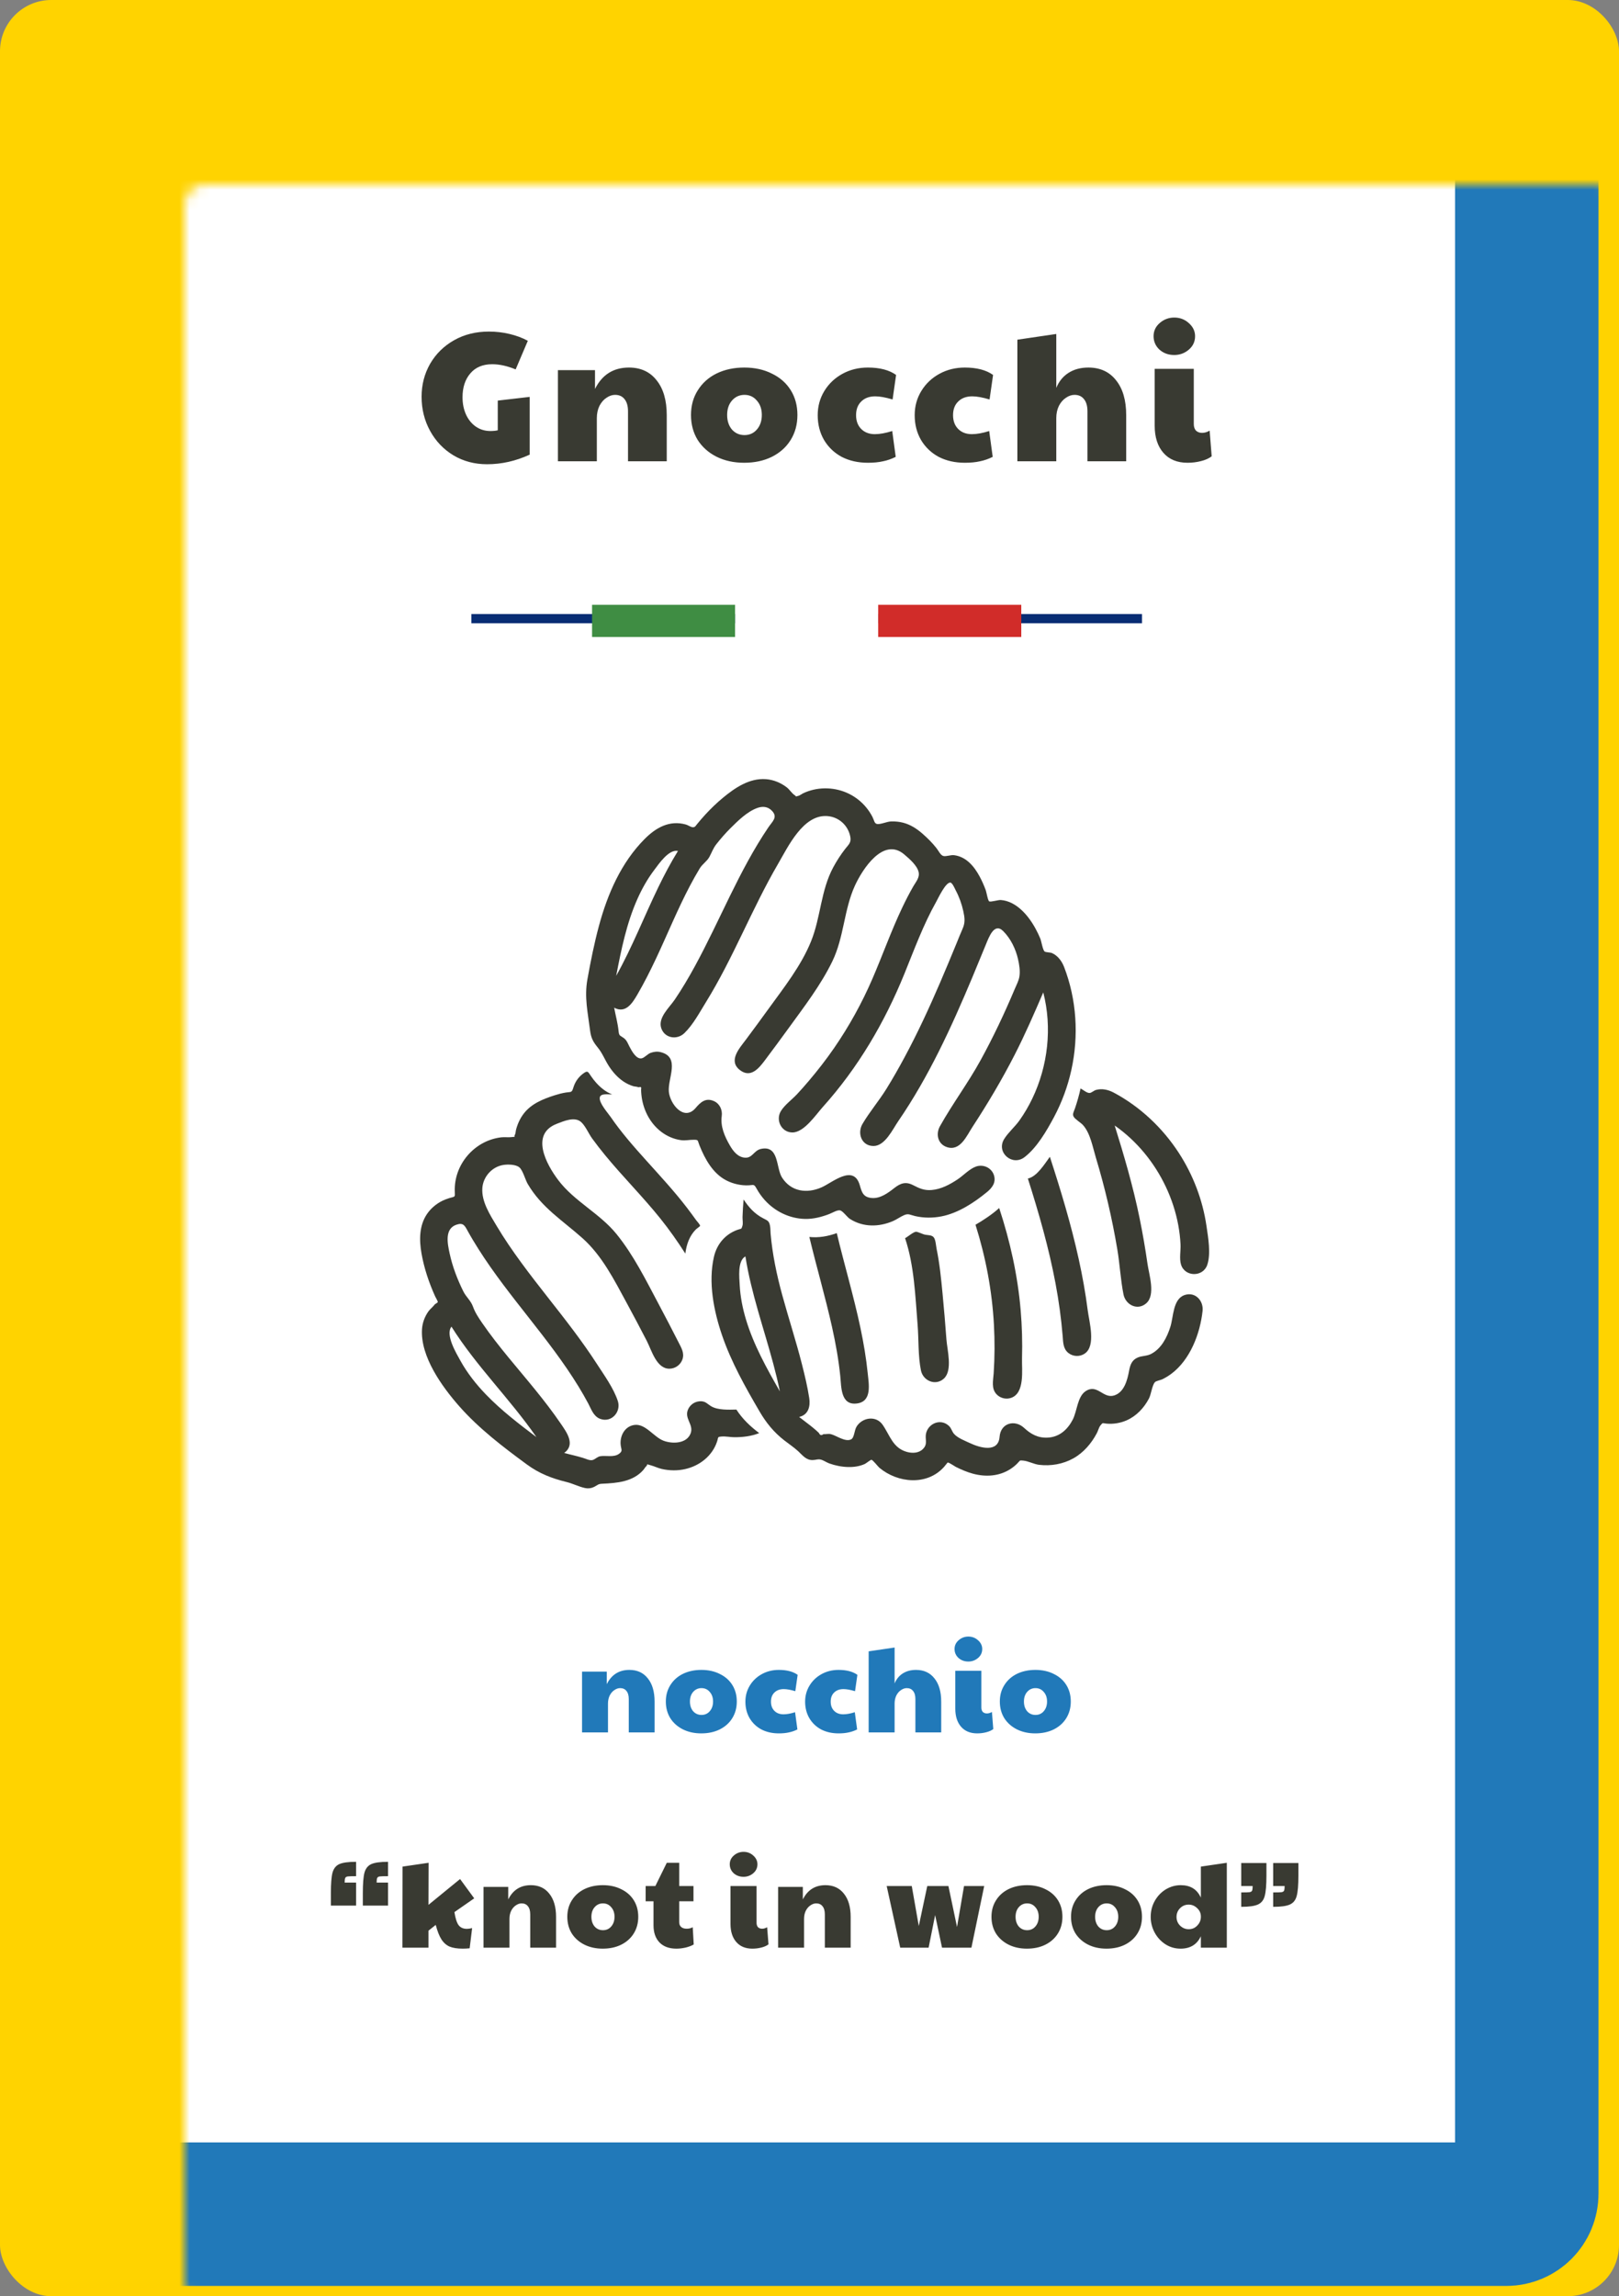 <svg width="158" height="224" viewBox="0 0 158 224" fill="none" xmlns="http://www.w3.org/2000/svg">
<rect x="0" y="0" width="158" height="224" fill="#808080" stroke="none"/>
<rect width="158" height="224" rx="5" fill="#FFD300"/>
<mask id="path-2-inside-1" fill="white">
<rect x="9" y="9" width="140" height="207" rx="2"/>
</mask>
<rect x="9" y="9" width="140" height="207" rx="2" fill="white" stroke="#2179B9" stroke-width="14" mask="url(#path-2-inside-1)"/>
<path d="M47.533 45.288C46.321 45.288 45.229 45 44.257 44.424C43.285 43.836 42.523 43.038 41.971 42.03C41.419 41.022 41.143 39.912 41.143 38.7C41.143 37.536 41.419 36.468 41.971 35.496C42.535 34.524 43.315 33.756 44.311 33.192C45.307 32.628 46.441 32.346 47.713 32.346C48.409 32.346 49.081 32.424 49.729 32.58C50.389 32.736 50.983 32.958 51.511 33.246L50.323 36.036C49.507 35.7 48.745 35.532 48.037 35.532C47.113 35.532 46.399 35.832 45.895 36.432C45.391 37.02 45.139 37.794 45.139 38.754C45.139 39.378 45.253 39.942 45.481 40.446C45.709 40.938 46.027 41.328 46.435 41.616C46.855 41.904 47.329 42.048 47.857 42.048C48.145 42.048 48.385 42.024 48.577 41.976V39.078L51.691 38.718V44.352C50.335 44.976 48.949 45.288 47.533 45.288ZM54.448 36.108H58.066V37.944C58.762 36.552 59.866 35.856 61.378 35.856C62.53 35.856 63.43 36.27 64.078 37.098C64.738 37.914 65.068 39.048 65.068 40.5V45H61.288V40.122C61.288 39.606 61.174 39.21 60.946 38.934C60.73 38.658 60.424 38.52 60.028 38.52C59.74 38.52 59.458 38.616 59.182 38.808C58.906 38.988 58.678 39.252 58.498 39.6C58.33 39.948 58.246 40.344 58.246 40.788V45H54.448V36.108ZM72.619 45.144C71.611 45.144 70.711 44.946 69.919 44.55C69.139 44.154 68.527 43.608 68.083 42.912C67.651 42.204 67.435 41.394 67.435 40.482C67.435 39.57 67.657 38.766 68.101 38.07C68.545 37.362 69.157 36.816 69.937 36.432C70.729 36.048 71.629 35.856 72.637 35.856C73.657 35.856 74.557 36.054 75.337 36.45C76.129 36.834 76.741 37.374 77.173 38.07C77.605 38.766 77.821 39.57 77.821 40.482C77.821 41.406 77.599 42.222 77.155 42.93C76.723 43.626 76.111 44.172 75.319 44.568C74.539 44.952 73.639 45.144 72.619 45.144ZM72.655 42.444C73.147 42.444 73.549 42.264 73.861 41.904C74.185 41.532 74.347 41.058 74.347 40.482C74.347 39.906 74.185 39.438 73.861 39.078C73.549 38.706 73.147 38.52 72.655 38.52C72.163 38.52 71.755 38.706 71.431 39.078C71.119 39.438 70.963 39.906 70.963 40.482C70.963 41.058 71.119 41.532 71.431 41.904C71.755 42.264 72.163 42.444 72.655 42.444ZM84.697 45.144C83.737 45.144 82.885 44.952 82.141 44.568C81.409 44.172 80.833 43.62 80.413 42.912C80.005 42.204 79.801 41.4 79.801 40.5C79.801 39.636 80.017 38.85 80.449 38.142C80.881 37.434 81.469 36.876 82.213 36.468C82.957 36.06 83.785 35.856 84.697 35.856C85.861 35.856 86.779 36.096 87.451 36.576L87.109 38.97C86.425 38.766 85.861 38.664 85.417 38.664C84.841 38.664 84.385 38.832 84.049 39.168C83.713 39.492 83.545 39.936 83.545 40.5C83.545 41.064 83.713 41.514 84.049 41.85C84.385 42.186 84.829 42.354 85.381 42.354C85.861 42.354 86.425 42.252 87.073 42.048L87.415 44.568C87.007 44.772 86.593 44.916 86.173 45C85.753 45.096 85.261 45.144 84.697 45.144ZM94.161 45.144C93.201 45.144 92.349 44.952 91.605 44.568C90.873 44.172 90.297 43.62 89.877 42.912C89.469 42.204 89.265 41.4 89.265 40.5C89.265 39.636 89.481 38.85 89.913 38.142C90.345 37.434 90.933 36.876 91.677 36.468C92.421 36.06 93.249 35.856 94.161 35.856C95.325 35.856 96.243 36.096 96.915 36.576L96.573 38.97C95.889 38.766 95.325 38.664 94.881 38.664C94.305 38.664 93.849 38.832 93.513 39.168C93.177 39.492 93.009 39.936 93.009 40.5C93.009 41.064 93.177 41.514 93.513 41.85C93.849 42.186 94.293 42.354 94.845 42.354C95.325 42.354 95.889 42.252 96.537 42.048L96.879 44.568C96.471 44.772 96.057 44.916 95.637 45C95.217 45.096 94.725 45.144 94.161 45.144ZM99.286 33.138L103.084 32.58V37.836C103.348 37.2 103.744 36.714 104.272 36.378C104.812 36.03 105.46 35.856 106.216 35.856C107.368 35.856 108.268 36.27 108.916 37.098C109.576 37.914 109.906 39.048 109.906 40.5V45H106.126V40.122C106.126 39.606 106.012 39.21 105.784 38.934C105.568 38.658 105.262 38.52 104.866 38.52C104.578 38.52 104.296 38.616 104.02 38.808C103.744 38.988 103.516 39.252 103.336 39.6C103.168 39.948 103.084 40.344 103.084 40.788V45H99.286V33.138ZM115.891 45.144C114.883 45.144 114.097 44.82 113.533 44.172C112.969 43.524 112.687 42.642 112.687 41.526V35.982H116.503V41.364C116.503 41.64 116.575 41.856 116.719 42.012C116.875 42.156 117.073 42.228 117.313 42.228C117.553 42.228 117.799 42.156 118.051 42.012L118.249 44.514C117.985 44.718 117.637 44.874 117.205 44.982C116.785 45.09 116.347 45.144 115.891 45.144ZM114.595 34.632C114.031 34.632 113.551 34.458 113.155 34.11C112.771 33.75 112.579 33.312 112.579 32.796C112.579 32.28 112.783 31.848 113.191 31.5C113.599 31.152 114.067 30.978 114.595 30.978C115.147 30.978 115.621 31.158 116.017 31.518C116.425 31.878 116.629 32.304 116.629 32.796C116.629 33.324 116.425 33.762 116.017 34.11C115.609 34.458 115.135 34.632 114.595 34.632Z" fill="#393A32"/>
<path d="M56.802 163.072H59.214V164.296C59.678 163.368 60.414 162.904 61.422 162.904C62.19 162.904 62.79 163.18 63.222 163.732C63.662 164.276 63.882 165.032 63.882 166V169H61.362V165.748C61.362 165.404 61.286 165.14 61.134 164.956C60.99 164.772 60.786 164.68 60.522 164.68C60.33 164.68 60.142 164.744 59.958 164.872C59.774 164.992 59.622 165.168 59.502 165.4C59.39 165.632 59.334 165.896 59.334 166.192V169H56.802V163.072ZM68.436 169.096C67.764 169.096 67.164 168.964 66.636 168.7C66.116 168.436 65.708 168.072 65.412 167.608C65.124 167.136 64.98 166.596 64.98 165.988C64.98 165.38 65.128 164.844 65.424 164.38C65.72 163.908 66.128 163.544 66.648 163.288C67.176 163.032 67.776 162.904 68.448 162.904C69.128 162.904 69.728 163.036 70.248 163.3C70.776 163.556 71.184 163.916 71.472 164.38C71.76 164.844 71.904 165.38 71.904 165.988C71.904 166.604 71.756 167.148 71.46 167.62C71.172 168.084 70.764 168.448 70.236 168.712C69.716 168.968 69.116 169.096 68.436 169.096ZM68.46 167.296C68.788 167.296 69.056 167.176 69.264 166.936C69.48 166.688 69.588 166.372 69.588 165.988C69.588 165.604 69.48 165.292 69.264 165.052C69.056 164.804 68.788 164.68 68.46 164.68C68.132 164.68 67.86 164.804 67.644 165.052C67.436 165.292 67.332 165.604 67.332 165.988C67.332 166.372 67.436 166.688 67.644 166.936C67.86 167.176 68.132 167.296 68.46 167.296ZM76.008 169.096C75.368 169.096 74.8 168.968 74.304 168.712C73.816 168.448 73.432 168.08 73.152 167.608C72.88 167.136 72.744 166.6 72.744 166C72.744 165.424 72.888 164.9 73.176 164.428C73.464 163.956 73.856 163.584 74.352 163.312C74.848 163.04 75.4 162.904 76.008 162.904C76.784 162.904 77.396 163.064 77.844 163.384L77.616 164.98C77.16 164.844 76.784 164.776 76.488 164.776C76.104 164.776 75.8 164.888 75.576 165.112C75.352 165.328 75.24 165.624 75.24 166C75.24 166.376 75.352 166.676 75.576 166.9C75.8 167.124 76.096 167.236 76.464 167.236C76.784 167.236 77.16 167.168 77.592 167.032L77.82 168.712C77.548 168.848 77.272 168.944 76.992 169C76.712 169.064 76.384 169.096 76.008 169.096ZM81.837 169.096C81.197 169.096 80.629 168.968 80.133 168.712C79.645 168.448 79.261 168.08 78.981 167.608C78.709 167.136 78.573 166.6 78.573 166C78.573 165.424 78.717 164.9 79.005 164.428C79.293 163.956 79.685 163.584 80.181 163.312C80.677 163.04 81.229 162.904 81.837 162.904C82.613 162.904 83.225 163.064 83.673 163.384L83.445 164.98C82.989 164.844 82.613 164.776 82.317 164.776C81.933 164.776 81.629 164.888 81.405 165.112C81.181 165.328 81.069 165.624 81.069 166C81.069 166.376 81.181 166.676 81.405 166.9C81.629 167.124 81.925 167.236 82.293 167.236C82.613 167.236 82.989 167.168 83.421 167.032L83.649 168.712C83.377 168.848 83.101 168.944 82.821 169C82.541 169.064 82.213 169.096 81.837 169.096ZM84.774 161.092L87.306 160.72V164.224C87.482 163.8 87.746 163.476 88.098 163.252C88.458 163.02 88.89 162.904 89.394 162.904C90.162 162.904 90.762 163.18 91.194 163.732C91.634 164.276 91.854 165.032 91.854 166V169H89.334V165.748C89.334 165.404 89.258 165.14 89.106 164.956C88.962 164.772 88.758 164.68 88.494 164.68C88.302 164.68 88.114 164.744 87.93 164.872C87.746 164.992 87.594 165.168 87.474 165.4C87.362 165.632 87.306 165.896 87.306 166.192V169H84.774V161.092ZM95.364 169.096C94.692 169.096 94.168 168.88 93.792 168.448C93.416 168.016 93.228 167.428 93.228 166.684V162.988H95.772V166.576C95.772 166.76 95.82 166.904 95.916 167.008C96.02 167.104 96.152 167.152 96.312 167.152C96.472 167.152 96.636 167.104 96.804 167.008L96.936 168.676C96.76 168.812 96.528 168.916 96.24 168.988C95.96 169.06 95.668 169.096 95.364 169.096ZM94.5 162.088C94.124 162.088 93.804 161.972 93.54 161.74C93.284 161.5 93.156 161.208 93.156 160.864C93.156 160.52 93.292 160.232 93.564 160C93.836 159.768 94.148 159.652 94.5 159.652C94.868 159.652 95.184 159.772 95.448 160.012C95.72 160.252 95.856 160.536 95.856 160.864C95.856 161.216 95.72 161.508 95.448 161.74C95.176 161.972 94.86 162.088 94.5 162.088ZM101.031 169.096C100.359 169.096 99.759 168.964 99.231 168.7C98.711 168.436 98.303 168.072 98.007 167.608C97.719 167.136 97.575 166.596 97.575 165.988C97.575 165.38 97.723 164.844 98.019 164.38C98.315 163.908 98.723 163.544 99.243 163.288C99.771 163.032 100.371 162.904 101.043 162.904C101.723 162.904 102.323 163.036 102.843 163.3C103.371 163.556 103.779 163.916 104.067 164.38C104.355 164.844 104.499 165.38 104.499 165.988C104.499 166.604 104.351 167.148 104.055 167.62C103.767 168.084 103.359 168.448 102.831 168.712C102.311 168.968 101.711 169.096 101.031 169.096ZM101.055 167.296C101.383 167.296 101.651 167.176 101.859 166.936C102.075 166.688 102.183 166.372 102.183 165.988C102.183 165.604 102.075 165.292 101.859 165.052C101.651 164.804 101.383 164.68 101.055 164.68C100.727 164.68 100.455 164.804 100.239 165.052C100.031 165.292 99.927 165.604 99.927 165.988C99.927 166.372 100.031 166.688 100.239 166.936C100.455 167.176 100.727 167.296 101.055 167.296Z" fill="#2179B9"/>
<path d="M32.291 184.672C32.291 183.752 32.343 183.092 32.447 182.692C32.559 182.284 32.779 182.004 33.106 181.852C33.443 181.7 33.99 181.624 34.751 181.624V183.028C34.343 183.028 34.075 183.036 33.947 183.052C33.819 183.068 33.734 183.116 33.694 183.196C33.654 183.276 33.635 183.428 33.635 183.652H34.751V185.896H32.291V184.672ZM35.41 184.672C35.41 183.752 35.462 183.092 35.566 182.692C35.678 182.284 35.898 182.004 36.227 181.852C36.562 181.7 37.111 181.624 37.87 181.624V183.028C37.462 183.028 37.194 183.036 37.066 183.052C36.938 183.068 36.855 183.116 36.815 183.196C36.775 183.276 36.755 183.428 36.755 183.652H37.87V185.896H35.41V184.672ZM45.163 190.096C44.627 190.096 44.195 190.028 43.867 189.892C43.547 189.748 43.283 189.512 43.075 189.184C42.867 188.856 42.683 188.388 42.523 187.78L41.815 188.344V190H39.271L39.283 182.092L41.827 181.72L41.815 185.824L44.899 183.304L46.279 185.188L44.347 186.532C44.443 187.14 44.579 187.564 44.755 187.804C44.939 188.044 45.207 188.164 45.559 188.164C45.703 188.164 45.875 188.14 46.075 188.092L45.835 190.06C45.595 190.084 45.371 190.096 45.163 190.096ZM47.186 184.072H49.598V185.296C50.062 184.368 50.798 183.904 51.806 183.904C52.574 183.904 53.174 184.18 53.606 184.732C54.046 185.276 54.266 186.032 54.266 187V190H51.746V186.748C51.746 186.404 51.67 186.14 51.518 185.956C51.374 185.772 51.17 185.68 50.906 185.68C50.714 185.68 50.526 185.744 50.342 185.872C50.158 185.992 50.006 186.168 49.886 186.4C49.774 186.632 49.718 186.896 49.718 187.192V190H47.186V184.072ZM58.82 190.096C58.148 190.096 57.548 189.964 57.02 189.7C56.5 189.436 56.092 189.072 55.796 188.608C55.508 188.136 55.364 187.596 55.364 186.988C55.364 186.38 55.512 185.844 55.808 185.38C56.104 184.908 56.512 184.544 57.032 184.288C57.56 184.032 58.16 183.904 58.832 183.904C59.512 183.904 60.112 184.036 60.632 184.3C61.16 184.556 61.568 184.916 61.856 185.38C62.144 185.844 62.288 186.38 62.288 186.988C62.288 187.604 62.14 188.148 61.844 188.62C61.556 189.084 61.148 189.448 60.62 189.712C60.1 189.968 59.5 190.096 58.82 190.096ZM58.844 188.296C59.172 188.296 59.44 188.176 59.648 187.936C59.864 187.688 59.972 187.372 59.972 186.988C59.972 186.604 59.864 186.292 59.648 186.052C59.44 185.804 59.172 185.68 58.844 185.68C58.516 185.68 58.244 185.804 58.028 186.052C57.82 186.292 57.716 186.604 57.716 186.988C57.716 187.372 57.82 187.688 58.028 187.936C58.244 188.176 58.516 188.296 58.844 188.296ZM66.009 190.096C65.305 190.096 64.757 189.896 64.365 189.496C63.973 189.088 63.777 188.528 63.777 187.816V185.476H63.009V183.988H63.957L65.073 181.72H66.285V183.988H67.677V185.476H66.285V187.516C66.285 187.716 66.349 187.872 66.477 187.984C66.605 188.096 66.785 188.152 67.017 188.152C67.233 188.152 67.429 188.104 67.605 188.008L67.701 189.688C67.501 189.808 67.241 189.908 66.921 189.988C66.609 190.06 66.305 190.096 66.009 190.096ZM73.426 190.096C72.754 190.096 72.23 189.88 71.854 189.448C71.478 189.016 71.29 188.428 71.29 187.684V183.988H73.834V187.576C73.834 187.76 73.882 187.904 73.978 188.008C74.082 188.104 74.214 188.152 74.374 188.152C74.534 188.152 74.698 188.104 74.866 188.008L74.998 189.676C74.822 189.812 74.59 189.916 74.302 189.988C74.022 190.06 73.73 190.096 73.426 190.096ZM72.562 183.088C72.186 183.088 71.866 182.972 71.602 182.74C71.346 182.5 71.218 182.208 71.218 181.864C71.218 181.52 71.354 181.232 71.626 181C71.898 180.768 72.21 180.652 72.562 180.652C72.93 180.652 73.246 180.772 73.51 181.012C73.782 181.252 73.918 181.536 73.918 181.864C73.918 182.216 73.782 182.508 73.51 182.74C73.238 182.972 72.922 183.088 72.562 183.088ZM75.937 184.072H78.349V185.296C78.813 184.368 79.549 183.904 80.557 183.904C81.325 183.904 81.925 184.18 82.357 184.732C82.797 185.276 83.017 186.032 83.017 187V190H80.497V186.748C80.497 186.404 80.421 186.14 80.269 185.956C80.125 185.772 79.921 185.68 79.657 185.68C79.465 185.68 79.277 185.744 79.093 185.872C78.909 185.992 78.757 186.168 78.637 186.4C78.525 186.632 78.469 186.896 78.469 187.192V190H75.937V184.072ZM86.533 183.988H88.981L89.665 187.888L90.493 183.988H92.557L93.397 187.984L94.081 183.988H96.049L94.801 190H91.933L91.261 186.82L90.625 190H87.853L86.533 183.988ZM100.215 190.096C99.543 190.096 98.943 189.964 98.415 189.7C97.895 189.436 97.487 189.072 97.191 188.608C96.903 188.136 96.759 187.596 96.759 186.988C96.759 186.38 96.907 185.844 97.203 185.38C97.499 184.908 97.907 184.544 98.427 184.288C98.955 184.032 99.555 183.904 100.227 183.904C100.907 183.904 101.507 184.036 102.027 184.3C102.555 184.556 102.963 184.916 103.251 185.38C103.539 185.844 103.683 186.38 103.683 186.988C103.683 187.604 103.535 188.148 103.239 188.62C102.951 189.084 102.543 189.448 102.015 189.712C101.495 189.968 100.895 190.096 100.215 190.096ZM100.239 188.296C100.567 188.296 100.835 188.176 101.043 187.936C101.259 187.688 101.367 187.372 101.367 186.988C101.367 186.604 101.259 186.292 101.043 186.052C100.835 185.804 100.567 185.68 100.239 185.68C99.911 185.68 99.639 185.804 99.423 186.052C99.215 186.292 99.111 186.604 99.111 186.988C99.111 187.372 99.215 187.688 99.423 187.936C99.639 188.176 99.911 188.296 100.239 188.296ZM107.979 190.096C107.307 190.096 106.707 189.964 106.179 189.7C105.659 189.436 105.251 189.072 104.955 188.608C104.667 188.136 104.523 187.596 104.523 186.988C104.523 186.38 104.671 185.844 104.967 185.38C105.263 184.908 105.671 184.544 106.191 184.288C106.719 184.032 107.319 183.904 107.991 183.904C108.671 183.904 109.271 184.036 109.791 184.3C110.319 184.556 110.727 184.916 111.015 185.38C111.303 185.844 111.447 186.38 111.447 186.988C111.447 187.604 111.299 188.148 111.003 188.62C110.715 189.084 110.307 189.448 109.779 189.712C109.259 189.968 108.659 190.096 107.979 190.096ZM108.003 188.296C108.331 188.296 108.599 188.176 108.807 187.936C109.023 187.688 109.131 187.372 109.131 186.988C109.131 186.604 109.023 186.292 108.807 186.052C108.599 185.804 108.331 185.68 108.003 185.68C107.675 185.68 107.403 185.804 107.187 186.052C106.979 186.292 106.875 186.604 106.875 186.988C106.875 187.372 106.979 187.688 107.187 187.936C107.403 188.176 107.675 188.296 108.003 188.296ZM115.214 190.096C114.67 190.096 114.174 189.952 113.726 189.664C113.286 189.376 112.938 188.996 112.682 188.524C112.426 188.044 112.298 187.536 112.298 187C112.298 186.432 112.43 185.912 112.694 185.44C112.966 184.96 113.326 184.584 113.774 184.312C114.23 184.04 114.714 183.904 115.226 183.904C115.69 183.904 116.082 184 116.402 184.192C116.73 184.384 116.994 184.692 117.194 185.116V182.092L119.726 181.72V190H117.194V188.884C116.818 189.692 116.158 190.096 115.214 190.096ZM116.006 188.2C116.342 188.2 116.622 188.08 116.846 187.84C117.078 187.6 117.194 187.32 117.194 187V186.952C117.194 186.64 117.074 186.372 116.834 186.148C116.594 185.916 116.318 185.8 116.006 185.8C115.67 185.8 115.386 185.92 115.154 186.16C114.93 186.392 114.818 186.672 114.818 187C114.818 187.336 114.934 187.62 115.166 187.852C115.406 188.084 115.686 188.2 116.006 188.2ZM121.133 184.612C121.541 184.612 121.809 184.604 121.937 184.588C122.065 184.572 122.149 184.524 122.189 184.444C122.229 184.364 122.249 184.212 122.249 183.988H121.133V181.744H123.593V182.968C123.593 183.888 123.537 184.552 123.425 184.96C123.321 185.36 123.101 185.636 122.765 185.788C122.437 185.94 121.893 186.016 121.133 186.016V184.612ZM124.253 184.612C124.661 184.612 124.929 184.604 125.057 184.588C125.185 184.572 125.269 184.524 125.309 184.444C125.349 184.364 125.369 184.212 125.369 183.988H124.253V181.744H126.713V182.968C126.713 183.888 126.657 184.552 126.545 184.96C126.441 185.36 126.221 185.636 125.885 185.788C125.557 185.94 125.013 186.016 124.253 186.016V184.612Z" fill="#393A32"/>
<rect x="46" y="59.901" width="65.45" height="0.898" fill="#082D74"/>
<rect x="57.781" y="59" width="13.963" height="3.142" fill="#3F8D43"/>
<rect x="71.746" y="59" width="13.963" height="3.142" fill="white"/>
<rect x="85.705" y="59" width="13.963" height="3.142" fill="#D12C29"/>
<path d="M71.864 137.507C71.133 137.521 70.073 137.576 69.424 137.196C68.997 136.946 68.852 136.663 68.287 136.699C67.803 136.731 67.38 137.015 67.167 137.452C66.718 138.375 67.748 138.965 67.39 139.854C66.991 140.848 65.618 140.866 64.771 140.553C63.804 140.196 63.012 138.875 61.934 139.005C61.022 139.116 60.528 139.98 60.562 140.83C60.585 141.394 60.844 141.522 60.401 141.833C59.893 142.19 59.15 141.972 58.595 142.056C58.288 142.103 58.058 142.384 57.809 142.435C57.535 142.491 57.225 142.325 56.904 142.224C56.297 142.033 55.672 141.908 55.058 141.739C56.205 140.91 55.273 139.683 54.702 138.846C53.94 137.73 53.113 136.661 52.262 135.611C50.513 133.451 48.648 131.374 47.068 129.081C46.705 128.554 46.368 128.05 46.16 127.469C45.944 126.865 45.5 126.546 45.218 125.98C44.633 124.803 44.159 123.566 43.881 122.279C43.677 121.34 43.358 119.86 44.555 119.469C45.205 119.256 45.346 119.543 45.633 120.067C45.972 120.683 46.337 121.286 46.714 121.88C49.672 126.545 53.567 130.538 56.454 135.251C56.784 135.791 57.1 136.339 57.398 136.897C57.699 137.46 57.911 138.16 58.559 138.409C59.672 138.835 60.64 137.726 60.294 136.672C59.879 135.412 58.97 134.169 58.257 133.063C57.534 131.943 56.759 130.857 55.96 129.79C54.298 127.571 52.526 125.434 50.887 123.197C50.029 122.028 49.207 120.831 48.464 119.584C47.82 118.504 46.979 117.216 47.072 115.902C47.15 114.785 48.025 113.81 49.133 113.642C49.555 113.577 50.374 113.58 50.712 113.904C51.044 114.222 51.259 115.084 51.504 115.502C52.855 117.808 54.907 119.06 56.847 120.79C58.759 122.497 59.947 124.871 61.153 127.091C61.822 128.323 62.477 129.563 63.121 130.809C63.588 131.713 64.066 133.534 65.332 133.521C65.909 133.515 66.426 133.139 66.606 132.593C66.807 131.981 66.487 131.475 66.217 130.942C65.583 129.697 64.939 128.456 64.282 127.223C63.041 124.892 61.84 122.449 60.168 120.388C58.521 118.358 56.054 117.203 54.486 115.131C53.284 113.545 51.741 110.624 54.344 109.627C55.004 109.375 56.077 108.895 56.709 109.456C57.132 109.832 57.443 110.586 57.782 111.053C58.187 111.611 58.613 112.155 59.05 112.688C60.782 114.797 62.722 116.727 64.432 118.855C65.313 119.953 66.126 121.104 66.882 122.29C66.994 121.405 67.283 120.555 67.927 119.916C67.984 119.858 68.315 119.644 68.322 119.578C68.334 119.476 68.002 119.121 67.938 119.031C67.646 118.622 67.348 118.218 67.042 117.819C65.812 116.216 64.439 114.732 63.088 113.232C61.859 111.867 60.639 110.484 59.598 108.968C59.32 108.562 58.438 107.592 58.536 107.056C58.611 106.643 59.334 106.765 59.751 106.768C59.136 106.529 58.618 106.114 58.181 105.626C57.992 105.415 57.817 105.188 57.659 104.953C57.365 104.516 57.344 104.406 56.884 104.752C56.434 105.089 56.12 105.551 55.958 106.087C55.797 106.618 55.744 106.498 55.231 106.577C54.858 106.635 54.491 106.733 54.133 106.847C53.002 107.208 51.849 107.668 51.108 108.64C50.745 109.115 50.495 109.672 50.35 110.251C50.321 110.368 50.319 110.567 50.262 110.671C50.072 111.021 50.483 110.853 49.933 110.926C49.603 110.97 49.248 110.909 48.912 110.95C46.293 111.261 44.283 113.607 44.382 116.244C44.403 116.794 44.434 116.715 43.908 116.86C43.656 116.93 43.407 117.025 43.172 117.14C42.583 117.431 42.063 117.863 41.688 118.405C40.9 119.544 40.904 120.965 41.135 122.278C41.39 123.724 41.862 125.128 42.466 126.464C42.512 126.565 42.739 126.949 42.725 127.017C42.712 127.087 42.463 127.199 42.416 127.264C42.235 127.507 41.977 127.691 41.798 127.946C41.444 128.453 41.221 129.052 41.183 129.671C41.018 132.344 43.147 135.284 44.812 137.175C46.732 139.355 49.077 141.142 51.41 142.856C52.621 143.746 53.849 144.222 55.3 144.577C55.908 144.726 56.491 145.033 57.094 145.162C57.39 145.225 57.692 145.192 57.963 145.06C58.332 144.882 58.343 144.762 58.754 144.743C60.215 144.676 61.792 144.562 62.819 143.357C62.888 143.277 62.947 143.152 63.023 143.084C63.33 142.807 62.926 142.791 63.495 142.94C63.863 143.037 64.205 143.214 64.58 143.3C65.336 143.472 66.124 143.485 66.88 143.31C68.287 142.986 69.51 142.03 69.976 140.637C70.128 140.184 69.985 140.175 70.431 140.137C70.824 140.104 71.261 140.203 71.657 140.205C72.484 140.209 73.32 140.111 74.093 139.803C73.218 139.147 72.461 138.431 71.864 137.507C71.401 137.516 72.092 137.86 71.864 137.507ZM47.438 136.051C46.474 135.054 45.601 133.951 44.929 132.735C44.527 132.009 43.438 130.209 44.058 129.418C46.477 133.268 49.767 136.461 52.348 140.192C50.638 138.903 48.93 137.594 47.438 136.051C45.745 134.298 48.921 137.585 47.438 136.051Z" fill="#393A32"/>
<path d="M88.327 120.787C89.226 123.47 89.322 126.436 89.55 129.236C89.667 130.682 89.587 132.272 89.876 133.69C90.087 134.718 91.326 135.236 92.134 134.465C92.98 133.657 92.438 131.691 92.363 130.666C92.251 129.154 92.125 127.642 91.979 126.133C91.841 124.7 91.699 123.261 91.407 121.85C91.346 121.553 91.318 120.965 91.135 120.72C90.94 120.459 90.572 120.516 90.21 120.431C90.034 120.39 89.555 120.152 89.388 120.161C89.137 120.173 88.577 120.664 88.327 120.787C88.757 122.069 88.683 120.613 88.327 120.787Z" fill="#393A32"/>
<path d="M100.311 114.971C101.381 118.333 102.358 121.734 103.01 125.204C103.329 126.901 103.564 128.613 103.707 130.333C103.757 130.946 103.743 131.576 104.269 131.99C104.726 132.351 105.38 132.374 105.86 132.047C106.979 131.286 106.292 128.931 106.153 127.835C105.938 126.148 105.636 124.473 105.27 122.813C104.528 119.439 103.526 116.131 102.457 112.848C101.947 113.541 101.209 114.773 100.311 114.971C101.556 118.886 100.56 114.916 100.311 114.971Z" fill="#393A32"/>
<path d="M95.2 119.478C96.2 122.648 96.818 125.915 96.999 129.237C97.085 130.811 97.078 132.39 96.974 133.963C96.927 134.674 96.715 135.468 97.275 136.037C97.634 136.403 98.19 136.533 98.674 136.366C100.038 135.895 99.709 133.622 99.74 132.512C99.785 130.94 99.741 129.365 99.606 127.799C99.316 124.401 98.576 121.083 97.512 117.847C96.824 118.469 95.999 119.009 95.2 119.478C95.317 119.849 96.019 118.999 95.2 119.478Z" fill="#393A32"/>
<path d="M108.694 106.589C108.164 106.306 107.542 106.161 106.953 106.328C106.764 106.382 106.526 106.6 106.357 106.621C106.095 106.653 105.733 106.334 105.454 106.18C105.311 106.833 105.128 107.478 104.913 108.111C104.803 108.432 104.634 108.68 104.775 108.929C104.937 109.212 105.463 109.499 105.7 109.765C106.412 110.565 106.639 111.911 106.947 112.93C107.834 115.866 108.533 118.858 109.041 121.883C109.284 123.333 109.357 124.832 109.642 126.27C109.844 127.292 111.008 127.89 111.866 127.138C112.795 126.323 112.135 124.342 111.988 123.305C111.773 121.798 111.513 120.299 111.208 118.808C110.582 115.749 109.712 112.774 108.783 109.797C110.938 111.301 112.658 113.407 113.777 115.78C114.338 116.967 114.751 118.227 114.989 119.519C115.103 120.14 115.178 120.768 115.209 121.398C115.239 122.013 115.077 122.769 115.256 123.358C115.629 124.585 117.401 124.598 117.815 123.4C118.191 122.313 117.903 120.704 117.741 119.595C117.372 117.064 116.437 114.621 115.047 112.476C113.458 110.028 111.271 107.966 108.694 106.589C107.679 106.048 114.602 109.748 108.694 106.589Z" fill="#393A32"/>
<path d="M72.567 117.014C72.519 117.583 72.48 118.154 72.464 118.725C72.458 118.96 72.526 119.348 72.459 119.569C72.341 119.957 72.381 119.824 71.954 119.978C70.764 120.412 69.961 121.371 69.676 122.596C69.098 125.092 69.658 127.906 70.473 130.28C71.366 132.884 72.734 135.309 74.117 137.678C74.77 138.796 75.514 139.717 76.541 140.514C76.993 140.865 77.476 141.185 77.898 141.573C78.327 141.969 78.656 142.442 79.304 142.433C79.653 142.428 79.775 142.32 80.077 142.382C80.35 142.439 80.664 142.667 80.934 142.763C81.52 142.971 82.146 143.098 82.769 143.112C83.33 143.125 83.898 143.046 84.41 142.808C84.513 142.76 84.963 142.4 85.044 142.406C85.182 142.417 85.686 143.072 85.823 143.187C87.616 144.683 90.473 144.956 92.131 143.1C92.151 143.078 92.473 142.675 92.479 142.674C92.604 142.648 93.145 143.032 93.269 143.094C93.807 143.363 94.362 143.604 94.944 143.761C96.189 144.097 97.499 144.023 98.603 143.312C98.837 143.162 99.057 142.987 99.255 142.791C99.584 142.465 99.451 142.448 99.862 142.486C100.363 142.533 100.881 142.833 101.403 142.897C102.551 143.036 103.744 142.83 104.756 142.263C105.755 141.702 106.516 140.805 107.046 139.801C107.158 139.591 107.244 139.232 107.395 139.054C107.661 138.738 107.553 138.843 108.011 138.881C108.666 138.934 109.332 138.826 109.935 138.565C110.905 138.143 111.65 137.343 112.134 136.417C112.336 136.03 112.442 135.11 112.715 134.829C112.829 134.713 113.265 134.631 113.423 134.556C113.735 134.407 114.032 134.224 114.31 134.018C116.149 132.648 117.121 130.104 117.361 127.88C117.467 126.894 116.646 125.981 115.607 126.334C114.454 126.726 114.527 128.47 114.216 129.439C113.884 130.473 113.349 131.549 112.344 132.077C111.918 132.301 111.461 132.249 111.032 132.429C110.454 132.673 110.293 133.162 110.188 133.727C110.023 134.615 109.722 135.814 108.742 136.128C107.649 136.479 107.091 134.947 105.938 135.719C105.145 136.251 105.112 137.67 104.693 138.483C104.185 139.466 103.383 140.191 102.238 140.245C101.295 140.29 100.606 139.908 99.945 139.296C99.023 138.444 97.654 138.826 97.551 140.162C97.431 141.735 95.673 141.26 94.65 140.775C94.177 140.551 93.445 140.281 93.096 139.869C92.898 139.636 92.85 139.335 92.618 139.111C91.708 138.236 90.298 139.009 90.341 140.198C90.359 140.664 90.451 140.98 90.064 141.361C89.656 141.765 89.041 141.784 88.515 141.641C87.124 141.259 86.857 140.026 86.137 138.99C85.49 138.06 84.156 138.269 83.596 139.165C83.367 139.532 83.38 140.25 83.062 140.413C82.503 140.7 81.62 140.045 81.113 139.913C80.83 139.839 80.629 139.922 80.357 139.905C80.169 140.059 80.022 140.021 79.918 139.788C79.783 139.656 79.644 139.53 79.499 139.408C79.013 138.992 78.487 138.626 77.988 138.227C78.894 138.025 79.097 137.19 78.975 136.392C78.806 135.285 78.541 134.185 78.266 133.1C77.688 130.821 76.954 128.586 76.335 126.319C75.799 124.358 75.383 122.377 75.204 120.35C75.182 120.111 75.195 119.85 75.152 119.614C75.062 119.122 74.95 119.088 74.48 118.848C73.638 118.415 73.094 117.796 72.567 117.014C72.493 117.887 73.087 117.785 72.567 117.014ZM75.471 133.06C75.708 133.945 75.927 134.836 76.109 135.735C74.826 133.488 73.542 131.199 72.796 128.707C72.471 127.623 72.249 126.503 72.189 125.371C72.15 124.628 71.959 122.991 72.745 122.566C73.306 126.147 74.537 129.568 75.471 133.06C75.71 133.952 75.198 132.039 75.471 133.06Z" fill="#393A32"/>
<path d="M78.985 120.669C79.689 123.613 80.547 126.52 81.204 129.476C81.553 131.048 81.839 132.635 82.003 134.238C82.112 135.298 82.028 137.136 83.648 136.91C85.121 136.706 84.788 135.021 84.683 133.98C84.532 132.482 84.279 130.998 83.968 129.526C83.311 126.421 82.399 123.378 81.661 120.292C80.797 120.608 79.901 120.763 78.985 120.669C79.038 120.893 79.093 120.68 78.985 120.669Z" fill="#393A32"/>
<path d="M103.842 94.323C103.621 93.754 103.229 93.222 102.657 92.971C102.502 92.904 102.042 92.907 101.941 92.819C101.757 92.659 101.629 91.816 101.525 91.564C100.985 90.263 100.055 88.772 98.754 88.109C98.416 87.937 98.047 87.828 97.668 87.799C97.427 87.78 96.712 88.011 96.54 87.932C96.407 87.87 96.273 87.038 96.202 86.845C96.034 86.387 95.837 85.94 95.607 85.511C95.072 84.515 94.292 83.568 93.097 83.424C92.798 83.388 92.323 83.569 92.07 83.507C91.789 83.439 91.614 83.023 91.39 82.737C90.993 82.228 90.519 81.762 90.035 81.336C89.481 80.848 88.862 80.446 88.141 80.258C87.759 80.158 87.36 80.122 86.966 80.133C86.556 80.144 85.983 80.427 85.607 80.384C85.326 80.353 85.305 80.006 85.145 79.694C84.98 79.376 84.784 79.073 84.558 78.796C84.041 78.159 83.371 77.65 82.615 77.326C81.271 76.749 79.69 76.762 78.367 77.393C78.268 77.439 78.035 77.614 77.912 77.639C77.422 77.74 77.87 77.774 77.539 77.561C77.269 77.387 77.057 77.023 76.79 76.816C76.201 76.361 75.49 76.064 74.746 76.01C73.13 75.891 71.719 76.858 70.533 77.841C69.927 78.343 69.36 78.891 68.828 79.47C68.55 79.773 68.281 80.084 68.022 80.403C67.852 80.611 67.837 80.7 67.607 80.697C67.415 80.693 67.142 80.491 66.937 80.434C65.333 79.986 64.014 80.738 62.912 81.845C60.621 84.147 59.294 87.204 58.458 90.297C57.993 92.017 57.643 93.772 57.328 95.525C57.012 97.284 57.366 98.772 57.583 100.505C57.678 101.261 57.873 101.619 58.346 102.202C58.791 102.75 59.009 103.344 59.381 103.936C59.754 104.532 60.247 105.099 60.833 105.495C61.129 105.695 61.459 105.858 61.803 105.961C61.912 105.993 62.201 106.008 62.312 106.067C62.535 105.997 62.619 106.058 62.566 106.25C62.565 106.417 62.574 106.583 62.59 106.748C62.721 108.169 63.389 109.546 64.539 110.417C65.099 110.841 65.759 111.129 66.457 111.225C66.894 111.285 67.293 111.181 67.72 111.187C68.185 111.194 68.055 111.221 68.265 111.743C68.804 113.079 69.566 114.481 70.904 115.162C71.559 115.495 72.336 115.668 73.07 115.631C73.57 115.605 73.576 115.482 73.845 115.967C74.056 116.348 74.31 116.708 74.599 117.034C75.601 118.168 77.049 118.881 78.57 118.91C79.372 118.927 80.17 118.723 80.915 118.438C81.261 118.306 81.742 117.993 82.017 118.087C82.299 118.184 82.663 118.73 82.95 118.912C84.239 119.734 85.77 119.71 87.145 119.121C87.521 118.959 87.856 118.704 88.227 118.543C88.67 118.351 88.818 118.52 89.313 118.633C90.157 118.826 91.049 118.827 91.897 118.658C93.522 118.334 95.048 117.331 96.314 116.295C96.815 115.885 97.208 115.379 97.012 114.684C96.796 113.921 95.951 113.536 95.226 113.808C94.581 114.049 94.012 114.682 93.439 115.06C92.682 115.56 91.85 116.007 90.93 116.088C90.199 116.152 89.727 115.932 89.109 115.614C88.386 115.241 87.876 115.425 87.26 115.908C86.659 116.379 85.917 116.927 85.105 116.87C84.237 116.809 84.106 116.308 83.908 115.624C83.304 113.525 81.234 115.365 80.181 115.828C78.757 116.456 77.207 116.263 76.32 114.875C75.716 113.931 76.047 111.692 74.262 112.08C73.564 112.231 73.432 113.001 72.68 112.934C72.004 112.874 71.565 112.317 71.246 111.771C70.714 110.861 70.297 109.893 70.435 108.874C70.515 108.283 70.248 107.677 69.686 107.421C68.877 107.053 68.366 107.523 67.889 108.085C66.754 109.421 65.396 107.711 65.274 106.512C65.141 105.207 66.424 103.139 64.489 102.643C64.146 102.555 63.832 102.593 63.501 102.708C63.197 102.814 62.902 103.187 62.622 103.244C62.11 103.348 61.676 102.574 61.431 102.102C61.264 101.778 61.169 101.475 60.859 101.252C60.491 100.987 60.419 101.073 60.368 100.591C60.288 99.817 60.08 99.067 59.937 98.304C61.068 98.91 61.728 97.84 62.216 96.999C62.869 95.876 63.453 94.715 64.007 93.541C65.129 91.163 66.114 88.72 67.342 86.394C67.64 85.83 67.951 85.273 68.281 84.727C68.552 84.277 68.984 84.04 69.228 83.597C69.475 83.145 69.584 82.767 69.922 82.338C70.349 81.796 70.804 81.275 71.293 80.788C72.014 80.071 72.92 79.173 73.906 78.819C74.431 78.631 74.939 78.676 75.339 79.099C75.932 79.726 75.378 80.131 74.991 80.702C72.116 84.948 70.268 89.761 67.822 94.245C67.215 95.36 66.568 96.454 65.857 97.506C65.319 98.302 64.135 99.32 64.558 100.374C64.934 101.311 66.099 101.449 66.784 100.79C67.633 99.975 68.278 98.759 68.893 97.764C71.566 93.44 73.375 88.657 75.934 84.27C76.911 82.593 78.375 79.461 80.711 79.609C81.848 79.681 82.774 80.512 82.983 81.632C83.09 82.207 82.816 82.386 82.487 82.808C82.051 83.37 81.661 83.971 81.323 84.597C80.09 86.879 80.106 89.477 79.147 91.84C78.175 94.235 76.498 96.345 74.995 98.423C74.266 99.432 73.529 100.435 72.784 101.433C72.164 102.262 71.024 103.494 72.23 104.405C73.281 105.198 74.081 104.19 74.662 103.415C75.437 102.381 76.207 101.342 76.965 100.295C78.477 98.209 80.093 96.115 81.225 93.788C82.374 91.427 82.354 88.751 83.433 86.394C84.171 84.786 86.213 81.615 88.249 83.354C88.739 83.773 89.494 84.413 89.647 85.063C89.775 85.602 89.386 86.02 89.135 86.457C88.748 87.13 88.392 87.821 88.059 88.522C86.976 90.794 86.14 93.17 85.141 95.478C84.116 97.851 82.865 100.117 81.397 102.245C80.629 103.358 79.799 104.425 78.924 105.455C78.554 105.892 78.176 106.321 77.786 106.739C77.3 107.262 76.59 107.771 76.215 108.376C75.663 109.265 76.257 110.474 77.332 110.474C78.475 110.474 79.601 108.766 80.294 107.995C83.74 104.159 86.325 99.756 88.263 94.991C89.225 92.625 90.105 90.21 91.362 87.978C91.544 87.654 92.287 86.045 92.754 86.098C92.949 86.121 93.205 86.735 93.267 86.851C93.606 87.486 93.854 88.174 94.008 88.878C94.157 89.56 94.21 90.002 93.926 90.635C93.725 91.085 93.546 91.546 93.359 92.002C92.829 93.292 92.295 94.579 91.743 95.86C90.682 98.323 89.557 100.762 88.285 103.124C87.72 104.176 87.131 105.215 86.501 106.23C85.778 107.395 84.863 108.465 84.171 109.642C83.642 110.54 84.068 111.795 85.249 111.795C86.369 111.795 87.115 110.173 87.654 109.385C90.639 105.039 92.85 100.208 94.883 95.361C95.329 94.296 95.762 93.225 96.206 92.158C96.508 91.431 97.027 89.956 97.906 90.834C98.633 91.56 99.121 92.57 99.349 93.56C99.47 94.086 99.572 94.71 99.488 95.248C99.42 95.685 99.188 96.107 99.012 96.523C98.018 98.88 96.924 101.194 95.691 103.437C94.477 105.647 92.956 107.677 91.73 109.867C91.305 110.625 91.514 111.602 92.404 111.902C93.706 112.341 94.337 110.801 94.903 109.937C96.386 107.669 97.774 105.335 99.01 102.922C100.035 100.924 100.925 98.873 101.813 96.812C102.697 100.244 102.27 103.989 100.74 107.175C100.385 107.914 99.969 108.625 99.495 109.294C99.048 109.925 98.405 110.462 98 111.111C97.189 112.411 98.778 113.806 99.984 112.885C101.195 111.958 102.15 110.305 102.858 108.981C103.629 107.536 104.202 105.982 104.554 104.383C105.29 101.053 105.077 97.511 103.842 94.323C103.425 93.251 105.088 97.538 103.842 94.323ZM64.246 86.551C62.854 89.422 61.695 92.407 60.134 95.195C60.626 92.643 61.147 90.06 62.215 87.675C62.658 86.687 63.192 85.736 63.846 84.872C64.311 84.257 65.276 82.823 66.164 83.015C65.457 84.156 64.831 85.344 64.246 86.551C63.722 87.631 64.782 85.445 64.246 86.551Z" fill="#393A32"/>
</svg>
